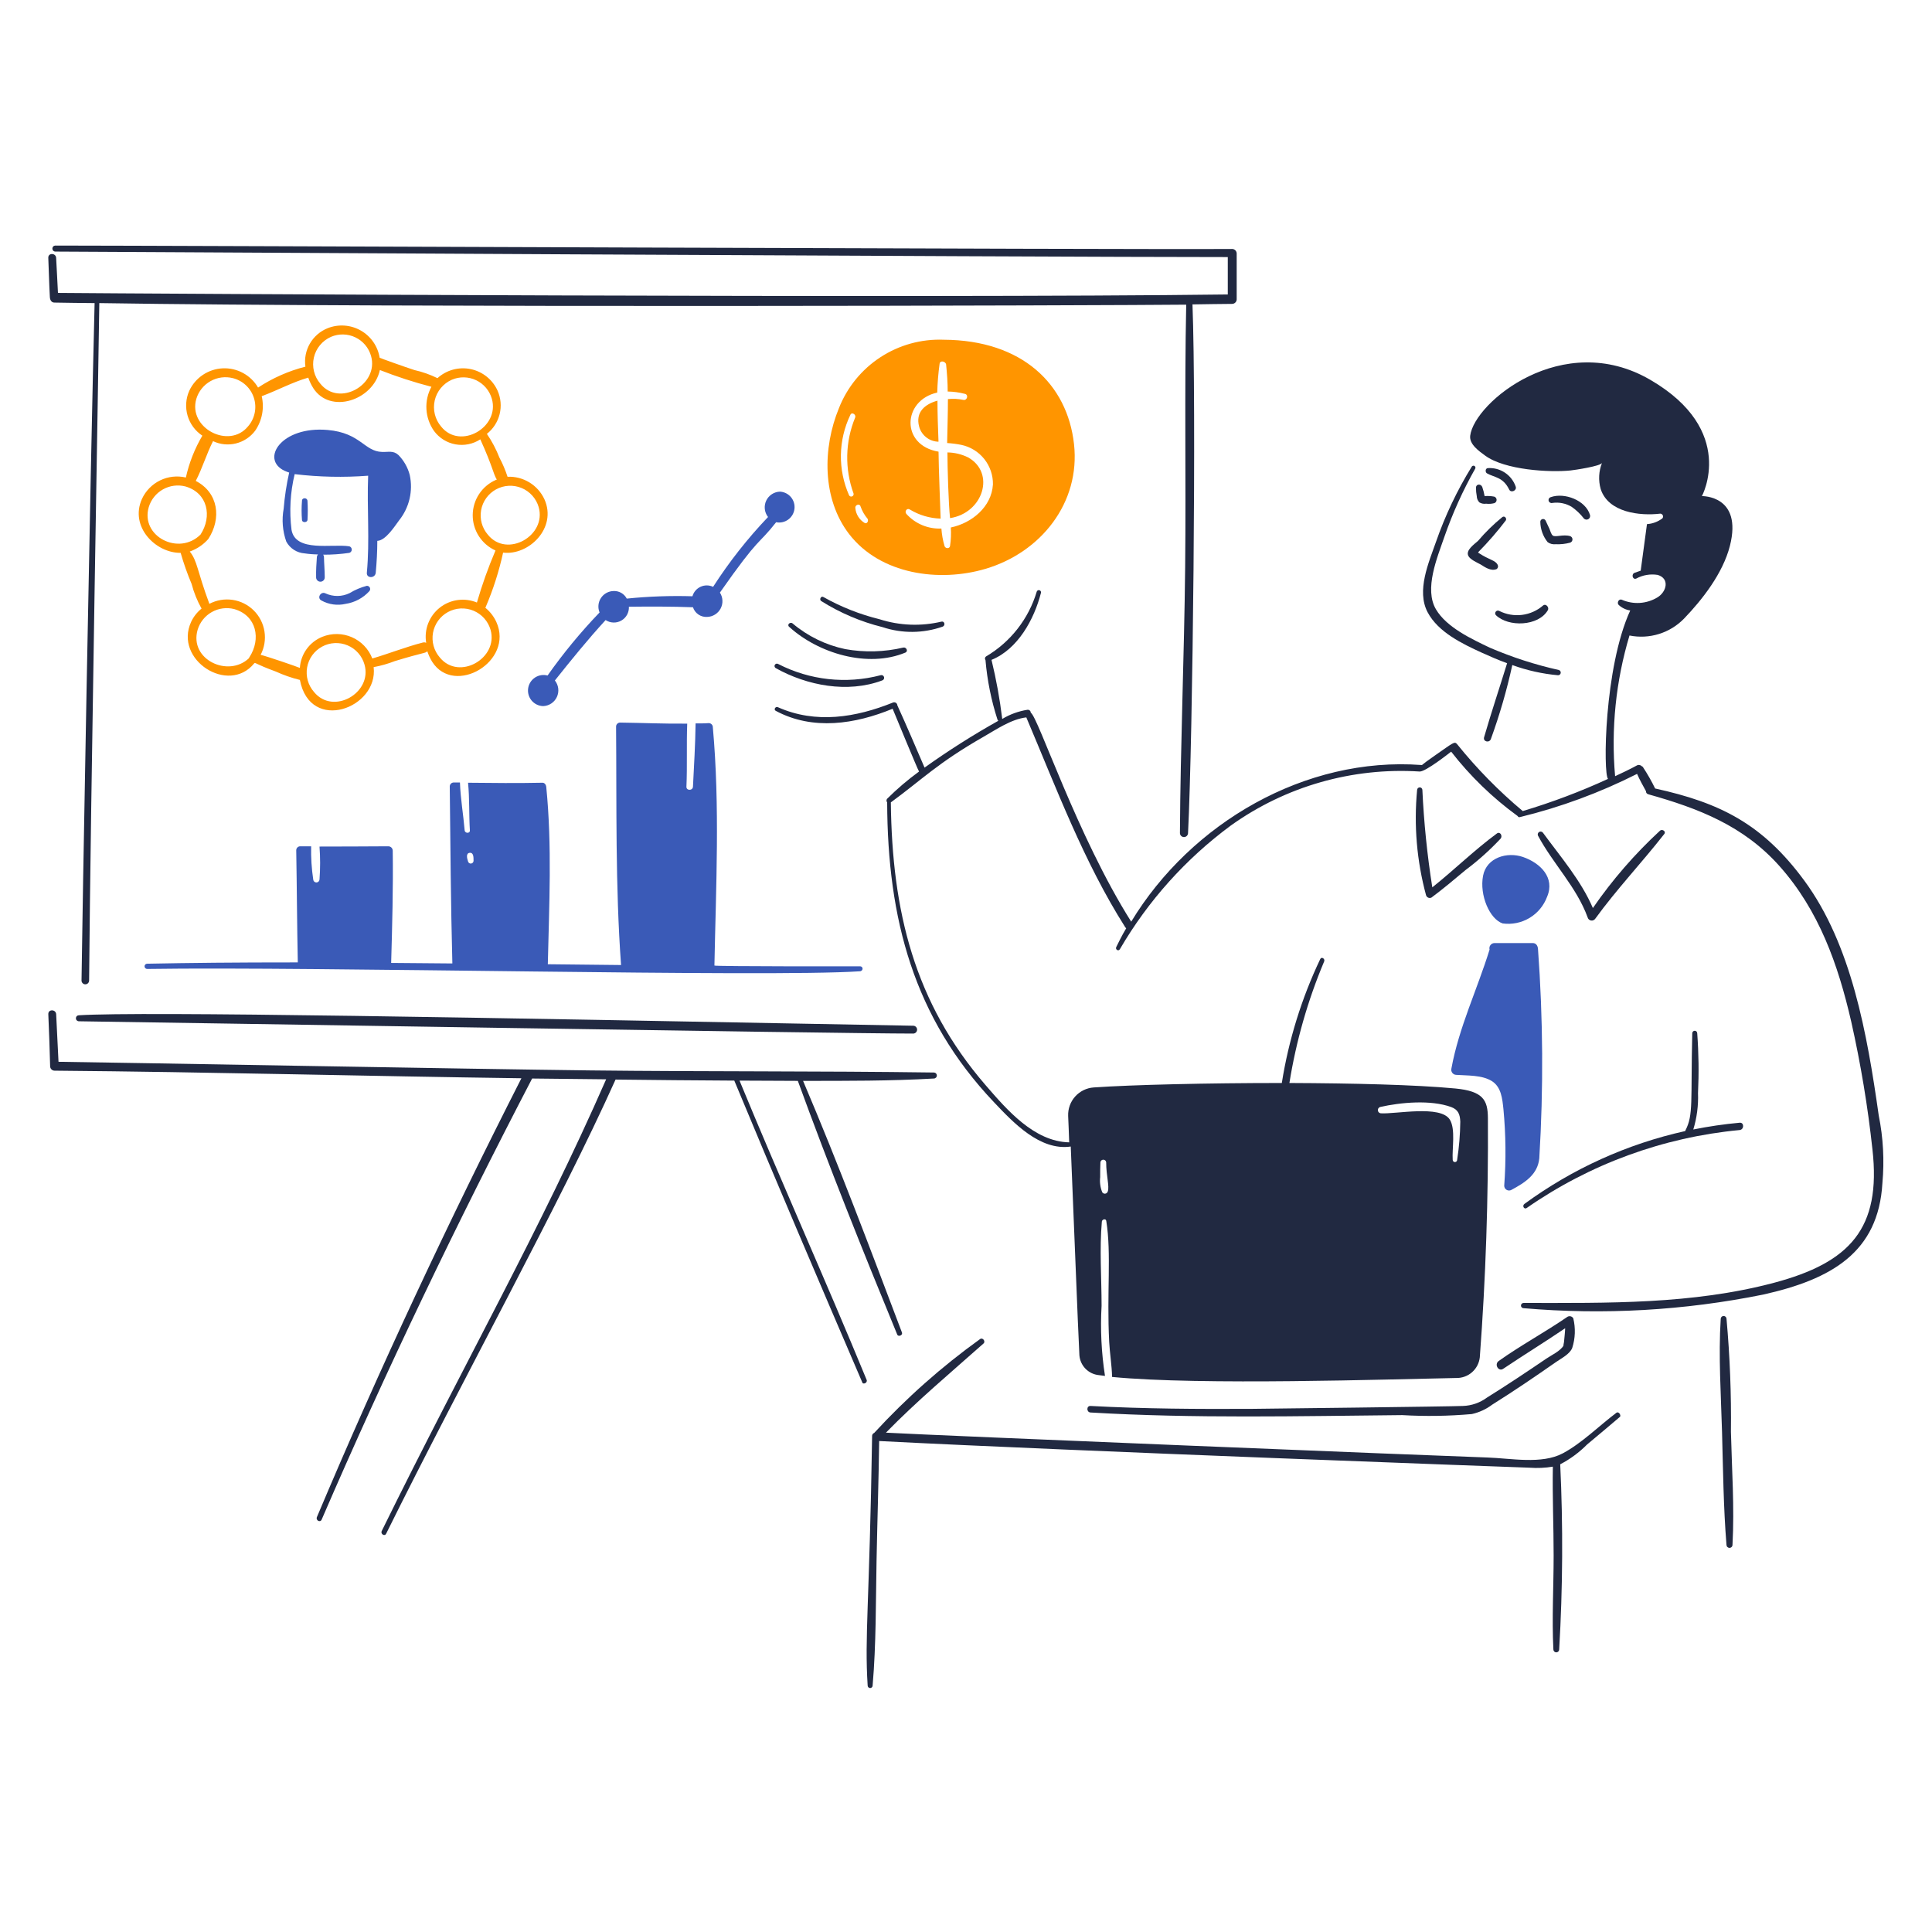 <svg width="616" height="616" viewBox="0 0 616 616" fill="none" xmlns="http://www.w3.org/2000/svg">
<path d="M485.611 273.251C480.526 271.49 473.957 273.421 472.854 279.254C471.684 285.442 474.961 293.047 479.107 294.43C482.083 294.835 485.109 294.214 487.685 292.668C490.261 291.122 492.233 288.743 493.275 285.926C495.88 279.836 491.119 275.158 485.611 273.251Z" fill="#3A5AB7"/>
<path d="M488.695 300.685H476.523C476.269 300.684 476.019 300.742 475.791 300.855C475.564 300.967 475.366 301.13 475.212 301.332C475.058 301.534 474.954 301.768 474.906 302.017C474.858 302.266 474.868 302.523 474.936 302.767C471.019 315.444 465.154 327.58 462.764 340.71C462.709 340.942 462.705 341.183 462.754 341.417C462.802 341.651 462.901 341.871 463.045 342.062C463.188 342.252 463.371 342.409 463.582 342.521C463.793 342.633 464.026 342.697 464.264 342.709C467.849 342.973 472.525 342.709 475.688 344.711C478.694 346.62 479.005 350.384 479.356 353.643C480.126 361.765 480.209 369.937 479.606 378.073C479.611 378.335 479.682 378.592 479.814 378.819C479.946 379.045 480.134 379.234 480.359 379.368C480.585 379.502 480.841 379.576 481.103 379.584C481.365 379.591 481.625 379.531 481.857 379.41C486.262 377.044 490.278 374.482 490.789 369.32C492.14 347.071 492.001 324.757 490.373 302.527C490.278 301.433 489.696 300.685 488.695 300.685Z" fill="#3A5AB7"/>
<path d="M116.967 186.78C115.027 187.282 113.172 188.069 111.463 189.115C110.269 189.694 108.962 190.002 107.636 190.016C106.309 190.03 104.996 189.751 103.79 189.198C102.3 188.428 100.954 190.618 102.457 191.45C104.818 192.762 107.582 193.148 110.212 192.534C113.137 192.089 115.818 190.645 117.798 188.447C117.922 188.294 117.999 188.109 118.021 187.914C118.042 187.719 118.007 187.521 117.919 187.346C117.832 187.17 117.695 187.023 117.526 186.923C117.357 186.823 117.163 186.773 116.967 186.78Z" fill="#3A5AB7"/>
<path d="M90.7 150.092C91.188 150.315 91.689 150.51 92.2 150.674C91.349 154.464 90.764 158.309 90.447 162.181C89.8 165.695 90.088 169.318 91.282 172.686C91.859 173.753 92.697 174.657 93.718 175.314C94.738 175.97 95.908 176.358 97.118 176.441C98.527 176.651 99.948 176.762 101.372 176.774C101.196 176.99 101.081 177.249 101.039 177.525C100.873 179.681 100.747 181.859 100.79 184.027C100.781 184.213 100.81 184.399 100.875 184.573C100.94 184.748 101.04 184.907 101.169 185.042C101.297 185.177 101.452 185.284 101.623 185.358C101.794 185.431 101.979 185.469 102.165 185.469C102.351 185.469 102.536 185.431 102.707 185.358C102.878 185.284 103.033 185.177 103.161 185.042C103.29 184.907 103.39 184.748 103.455 184.573C103.52 184.399 103.549 184.213 103.54 184.027C103.54 181.871 103.331 179.693 103.291 177.525C103.272 177.283 103.185 177.052 103.041 176.857C105.831 176.874 108.618 176.679 111.379 176.275C111.604 176.208 111.801 176.071 111.941 175.883C112.082 175.695 112.158 175.467 112.158 175.232C112.158 174.997 112.082 174.769 111.941 174.581C111.801 174.393 111.604 174.256 111.379 174.189C105.881 173.315 94.214 176.188 92.951 168.935C92.208 163.003 92.547 156.986 93.952 151.176C101.727 152.104 109.574 152.271 117.382 151.675C116.966 161.931 117.933 172.351 116.966 182.61C116.794 184.458 119.624 184.458 119.8 182.61C120.108 179.275 120.302 175.856 120.302 172.446C122.969 172.363 125.904 167.706 127.222 165.944C128.838 163.934 129.984 161.587 130.576 159.077C131.167 156.566 131.19 153.955 130.641 151.434C130.017 149.046 128.781 146.861 127.056 145.096C125.408 143.574 123.887 144.172 121.802 144.095C116.107 143.919 114.979 138.009 104.458 137.091C89.656 135.791 82.96 146.429 90.7 150.092Z" fill="#3A5AB7"/>
<path d="M57.596 176.275C58.565 179.648 59.734 182.961 61.098 186.195C61.816 188.935 62.881 191.571 64.267 194.04C62.845 195.184 61.703 196.639 60.932 198.293C55.388 210.413 72.854 221.557 81.026 211.537C81.463 211.097 81.026 211.574 87.946 214.122C90.415 215.247 92.984 216.14 95.619 216.789C98.877 233.895 120.69 225.786 119.134 212.705C121.441 212.279 123.703 211.637 125.889 210.786C135.255 207.918 135.745 208.322 136.228 207.617C136.625 208.813 137.156 209.96 137.812 211.035C144.896 222.074 163.976 210.897 158.241 198.278C157.433 196.53 156.235 194.989 154.739 193.775C154.822 193.692 154.822 193.609 154.906 193.442C157.276 187.878 159.118 182.103 160.409 176.194C168.581 177.192 177.704 168.34 173.583 159.184C172.554 156.958 170.887 155.088 168.794 153.811C166.701 152.534 164.276 151.907 161.826 152.01C161.144 149.91 160.28 147.873 159.242 145.924C158.201 143.25 156.858 140.704 155.238 138.335C157.254 136.746 158.684 134.532 159.303 132.041C159.922 129.55 159.695 126.924 158.657 124.577C157.874 122.834 156.689 121.301 155.199 120.103C153.71 118.906 151.958 118.078 150.088 117.688C148.217 117.297 146.28 117.355 144.436 117.856C142.592 118.358 140.893 119.289 139.478 120.573C137.142 119.426 134.68 118.559 132.141 117.989C129.154 117.025 121.512 114.293 121.053 114.068C120.762 112.26 120.069 110.54 119.024 109.036C117.979 107.531 116.61 106.281 115.017 105.377C113.425 104.472 111.65 103.937 109.822 103.811C107.995 103.684 106.163 103.97 104.461 104.646C102.079 105.602 100.087 107.329 98.802 109.552C97.518 111.774 97.016 114.363 97.377 116.904C92.012 118.276 86.912 120.53 82.285 123.573C81.146 121.619 79.493 120.015 77.507 118.934C75.521 117.853 73.277 117.336 71.018 117.439C68.759 117.542 66.571 118.261 64.691 119.519C62.812 120.777 61.313 122.525 60.356 124.574C59.236 127.068 59.04 129.88 59.802 132.505C60.565 135.131 62.236 137.401 64.517 138.908C62.077 143.053 60.304 147.555 59.262 152.251C56.497 151.601 53.592 151.926 51.039 153.172C48.487 154.418 46.443 156.508 45.254 159.088C41.272 167.996 49.674 176.358 57.596 176.275ZM63.014 200.788C63.736 198.397 65.354 196.377 67.529 195.15C69.705 193.923 72.27 193.582 74.69 194.2C81.863 196.276 83.277 203.791 79.526 209.545C79.437 209.636 79.379 209.752 79.359 209.877C72.771 216.133 60.248 210.29 63.014 200.788ZM100.122 220.633C99.189 219.574 98.507 218.319 98.127 216.96C97.746 215.602 97.676 214.175 97.922 212.786C98.168 211.397 98.724 210.081 99.548 208.936C100.373 207.791 101.444 206.847 102.683 206.173C103.923 205.498 105.298 205.112 106.707 205.042C108.116 204.972 109.523 205.221 110.823 205.769C112.122 206.317 113.282 207.151 114.216 208.209C115.149 209.267 115.832 210.521 116.215 211.879C118.823 220.931 106.226 228.136 100.122 220.633ZM156.405 200.788C159.017 209.884 146.349 217.149 140.229 209.628C139.302 208.564 138.626 207.305 138.25 205.945C137.874 204.584 137.807 203.157 138.056 201.767C138.305 200.378 138.862 199.062 139.686 197.917C140.511 196.771 141.582 195.825 142.82 195.148C144.059 194.471 145.433 194.081 146.843 194.006C148.252 193.931 149.66 194.173 150.964 194.714C152.267 195.255 153.433 196.082 154.375 197.133C155.317 198.184 156.01 199.433 156.405 200.788ZM171.75 161.672C174.359 170.768 161.694 178.03 155.574 170.512C154.647 169.448 153.97 168.189 153.594 166.829C153.218 165.468 153.152 164.041 153.401 162.651C153.649 161.262 154.206 159.946 155.031 158.801C155.855 157.655 156.926 156.709 158.165 156.032C159.403 155.355 160.778 154.965 162.187 154.89C163.597 154.815 165.005 155.057 166.309 155.598C167.612 156.139 168.778 156.966 169.719 158.017C170.661 159.068 171.355 160.317 171.75 161.672ZM144.064 121.072C145.294 120.546 146.622 120.289 147.959 120.317C149.297 120.344 150.613 120.657 151.82 121.233C153.027 121.809 154.098 122.636 154.961 123.658C155.824 124.68 156.459 125.874 156.824 127.161C159.433 136.256 146.697 143.574 140.645 135.997C139.681 134.865 138.995 133.523 138.641 132.078C138.288 130.634 138.277 129.126 138.609 127.677C138.941 126.227 139.607 124.875 140.554 123.728C141.501 122.581 142.703 121.672 144.064 121.072ZM105.542 107.397C106.772 106.871 108.1 106.614 109.437 106.641C110.774 106.669 112.09 106.982 113.297 107.558C114.504 108.134 115.575 108.961 116.437 109.983C117.3 111.005 117.935 112.199 118.3 113.486C120.908 122.581 108.176 129.899 102.124 122.322C101.156 121.191 100.466 119.849 100.11 118.404C99.755 116.958 99.743 115.45 100.075 113.999C100.407 112.548 101.075 111.195 102.024 110.048C102.974 108.902 104.179 107.993 105.542 107.397ZM62.598 127.161C63.321 124.771 64.938 122.752 67.113 121.525C69.287 120.298 71.851 119.957 74.271 120.573C75.833 120.969 77.268 121.758 78.439 122.865C79.61 123.971 80.48 125.359 80.964 126.896C81.449 128.432 81.533 130.067 81.209 131.646C80.884 133.224 80.162 134.693 79.11 135.914C73.07 143.356 59.869 136.49 62.598 127.161ZM81.358 137.325C82.452 135.737 83.203 133.937 83.562 132.042C83.921 130.148 83.881 128.199 83.443 126.32C88.448 124.472 93.118 121.9 98.286 120.4C98.685 121.569 99.217 122.688 99.872 123.736C105.281 132.175 118.993 127.666 121.124 117.982C126.487 120.092 131.974 121.873 137.553 123.317C136.367 125.511 135.817 127.993 135.964 130.482C136.111 132.972 136.949 135.372 138.384 137.411C140.039 139.655 142.49 141.182 145.234 141.678C147.978 142.174 150.808 141.601 153.144 140.078C157.268 149.208 157.123 150.72 158.398 152.919C158.315 152.919 158.232 153.002 158.149 153.002C155.958 153.948 154.089 155.511 152.771 157.5C151.452 159.489 150.741 161.819 150.723 164.205C150.706 166.592 151.383 168.932 152.671 170.94C153.96 172.949 155.806 174.539 157.982 175.517C155.674 180.923 153.696 186.463 152.06 192.109C150.113 191.302 147.986 191.03 145.899 191.322C143.812 191.614 141.842 192.459 140.191 193.77C138.541 195.08 137.271 196.808 136.514 198.774C135.756 200.74 135.539 202.874 135.883 204.952C135.543 204.798 135.159 204.769 134.799 204.869C129.298 206.286 124.127 208.371 118.706 209.954C118.123 208.448 117.247 207.072 116.128 205.907C115.01 204.742 113.671 203.81 112.189 203.166C110.707 202.522 109.113 202.179 107.498 202.156C105.882 202.134 104.279 202.432 102.78 203.034C100.768 203.84 99.027 205.201 97.758 206.957C96.489 208.714 95.744 210.794 95.609 212.957C94.433 212.452 85.264 209.308 83.102 208.787C84.292 206.504 84.721 203.901 84.327 201.357C83.933 198.813 82.737 196.461 80.912 194.646C79.086 192.83 76.729 191.645 74.183 191.264C71.637 190.883 69.036 191.326 66.759 192.528C62.78 181.819 62.968 178.902 60.504 175.85C62.789 175.048 64.829 173.669 66.423 171.846C70.671 165.307 69.676 157.086 62.419 153.335C64.504 149.331 65.838 144.745 67.923 140.657C70.204 141.733 72.785 141.99 75.232 141.384C77.68 140.778 79.843 139.346 81.358 137.331V137.325ZM47.432 161.682C48.154 159.291 49.771 157.271 51.946 156.043C54.121 154.816 56.685 154.476 59.105 155.093C66.278 157.169 67.695 164.681 63.941 170.435C57.032 177.334 44.703 171.017 47.432 161.682Z" fill="#FF9500"/>
<path d="M96.287 159.68C96.119 161.729 96.119 163.79 96.287 165.84C96.37 166.674 97.87 166.674 98.036 165.84C98.16 163.788 98.16 161.731 98.036 159.68C97.944 158.595 96.287 158.595 96.287 159.68Z" fill="#3A5AB7"/>
<path d="M174.584 215.381C173.907 215.201 173.2 215.166 172.509 215.278C171.818 215.391 171.158 215.648 170.574 216.033C169.989 216.419 169.493 216.924 169.118 217.515C168.742 218.106 168.496 218.77 168.395 219.462C168.295 220.155 168.342 220.862 168.534 221.535C168.725 222.209 169.058 222.834 169.508 223.37C169.959 223.905 170.518 224.34 171.149 224.644C171.779 224.949 172.467 225.116 173.167 225.136C174.099 225.103 175.004 224.812 175.781 224.295C176.557 223.778 177.175 223.055 177.564 222.208C177.953 221.36 178.099 220.42 177.985 219.494C177.871 218.568 177.502 217.693 176.918 216.964C182.173 210.376 187.424 203.874 193.095 197.702C193.835 198.19 194.696 198.463 195.582 198.49C196.467 198.518 197.344 198.3 198.113 197.859C198.882 197.419 199.514 196.774 199.938 195.995C200.363 195.217 200.563 194.337 200.517 193.452C207.355 193.369 214.109 193.369 220.947 193.618C221.25 194.558 221.857 195.371 222.672 195.928C223.487 196.486 224.464 196.757 225.45 196.698C226.343 196.676 227.214 196.416 227.973 195.945C228.732 195.474 229.351 194.809 229.767 194.018C230.183 193.228 230.381 192.341 230.34 191.449C230.299 190.557 230.021 189.691 229.534 188.943C242.396 170.567 241.518 174.075 247.463 166.511C248.125 166.641 248.807 166.634 249.466 166.49C250.125 166.346 250.748 166.068 251.295 165.673C251.842 165.278 252.303 164.776 252.648 164.196C252.993 163.616 253.215 162.971 253.301 162.302C253.387 161.633 253.334 160.953 253.147 160.305C252.959 159.657 252.64 159.054 252.21 158.534C251.78 158.014 251.248 157.588 250.646 157.282C250.045 156.977 249.387 156.798 248.713 156.757C247.785 156.779 246.882 157.058 246.104 157.564C245.325 158.069 244.702 158.781 244.305 159.62C243.907 160.458 243.75 161.391 243.852 162.313C243.953 163.236 244.309 164.112 244.879 164.845C238.348 171.693 232.484 179.148 227.366 187.107C226.743 186.813 226.063 186.658 225.374 186.654C224.685 186.65 224.004 186.795 223.377 187.081C222.75 187.367 222.193 187.786 221.745 188.309C221.296 188.832 220.967 189.447 220.781 190.11C213.791 189.902 206.794 190.152 199.837 190.858C199.442 190.103 198.84 189.475 198.103 189.047C197.365 188.619 196.522 188.409 195.67 188.441C194.862 188.452 194.069 188.66 193.361 189.048C192.653 189.436 192.05 189.991 191.606 190.666C191.162 191.34 190.889 192.113 190.813 192.917C190.736 193.721 190.858 194.532 191.167 195.278C185.141 201.552 179.597 208.272 174.584 215.381Z" fill="#3A5AB7"/>
<path d="M274.231 308.105C273.923 308.105 227.784 308.166 227.784 307.855C228.283 282.599 229.558 257.115 227.282 231.89C227.285 231.714 227.252 231.54 227.186 231.377C227.12 231.214 227.022 231.066 226.897 230.942C226.773 230.817 226.625 230.719 226.462 230.653C226.299 230.587 226.125 230.554 225.949 230.556C224.535 230.677 223.198 230.64 221.781 230.64C221.695 237.394 221.279 244.152 220.947 250.82C220.879 252.153 218.791 252.156 218.862 250.82C219.151 244.238 218.862 237.394 219.111 230.723C211.941 230.806 204.854 230.473 197.68 230.39C197.351 230.397 197.037 230.531 196.804 230.764C196.571 230.997 196.437 231.311 196.43 231.641C196.639 256.992 196.18 282.424 198.016 307.689C197.65 307.689 175.036 307.443 174.667 307.439C175.086 288.593 176.047 269.728 174.168 250.903C174.091 250.151 173.583 249.486 172.834 249.569C164.995 249.736 157.074 249.652 149.235 249.569C149.734 254.571 149.506 259.829 149.817 264.744C149.888 265.829 148.234 265.745 148.151 264.744C147.735 259.743 146.817 254.58 146.651 249.486H144.649C144.319 249.492 144.005 249.626 143.772 249.859C143.539 250.093 143.405 250.407 143.399 250.737C143.608 269.586 143.731 288.343 144.233 307.187C137.728 307.104 131.223 307.104 124.718 307.021C125.054 295.098 125.387 283.175 125.22 271.249C125.222 271.063 125.186 270.878 125.115 270.706C125.044 270.533 124.94 270.377 124.808 270.245C124.676 270.113 124.52 270.009 124.347 269.938C124.175 269.867 123.99 269.831 123.804 269.833C116.464 269.873 109.211 269.916 101.871 269.916C102.133 273.413 102.133 276.925 101.871 280.422C101.857 280.677 101.745 280.917 101.559 281.093C101.373 281.269 101.127 281.367 100.871 281.367C100.616 281.367 100.369 281.269 100.184 281.093C99.998 280.917 99.886 280.677 99.872 280.422C99.344 276.918 99.121 273.375 99.204 269.833H95.702C95.372 269.838 95.057 269.972 94.824 270.205C94.59 270.438 94.457 270.753 94.451 271.083C94.661 283.012 94.701 294.932 94.95 306.854C74.622 306.854 60.503 307.002 46.921 307.27C46.699 307.27 46.487 307.358 46.33 307.515C46.174 307.671 46.086 307.883 46.086 308.105C46.086 308.326 46.174 308.538 46.33 308.695C46.487 308.851 46.699 308.939 46.921 308.939C101.055 308.114 244.244 311.665 274.061 309.691C275.312 309.691 275.312 308.105 274.231 308.105ZM149.235 274.668C148.856 273.532 148.545 272.066 149.734 271.915C150.981 271.761 150.988 273.261 150.988 274.419C150.995 274.638 150.922 274.853 150.781 275.021C150.639 275.19 150.441 275.3 150.224 275.331C150.006 275.362 149.785 275.312 149.602 275.189C149.42 275.067 149.289 274.881 149.235 274.668Z" fill="#3A5AB7"/>
<path d="M308.669 145.838C306.619 144.825 304.368 144.284 302.081 144.255C302.081 148.896 302.426 160.798 302.916 165.199C313.526 163.548 317.45 150.763 308.669 145.838Z" fill="#FF9500"/>
<path d="M293.074 136.081C293.454 137.43 294.258 138.62 295.368 139.477C296.477 140.333 297.833 140.81 299.234 140.836C299.068 136.499 298.902 132.08 298.902 127.743C294.993 128.827 291.781 131.34 293.074 136.081Z" fill="#FF9500"/>
<path d="M342.437 141.585C340.309 122.504 325.944 108.453 300.913 108.321C293.761 108.037 286.699 109.987 280.707 113.901C274.715 117.815 270.09 123.498 267.476 130.161C262.271 142.823 262.065 159.005 270.726 170.269C280.662 183.186 299.484 185.743 314.255 181.357C331.836 176.145 344.532 160.345 342.437 141.585ZM272.645 133.164C269.47 140.88 269.292 149.504 272.146 157.345C272.197 157.527 272.18 157.722 272.097 157.893C272.014 158.063 271.871 158.197 271.696 158.269C271.521 158.342 271.325 158.347 271.146 158.284C270.967 158.222 270.818 158.096 270.726 157.93C268.932 153.874 268.04 149.477 268.112 145.042C268.185 140.607 269.219 136.241 271.145 132.246C271.579 131.254 273.073 132.169 272.645 133.164ZM275.725 166.767C274.883 166.27 274.171 165.579 273.649 164.753C273.127 163.927 272.809 162.988 272.721 162.014C272.537 160.933 274.144 160.428 274.391 161.515C274.892 162.95 275.655 164.278 276.642 165.433C276.981 166.101 276.479 167.102 275.731 166.767H275.725ZM316.584 154.511C316.14 161.595 309.912 166.767 303.158 168.186C303.287 170.163 303.204 172.148 302.909 174.106C302.745 175.03 301.418 174.935 301.156 174.106C300.62 172.286 300.285 170.412 300.155 168.519C298.065 168.615 295.979 168.246 294.048 167.44C292.117 166.634 290.389 165.41 288.987 163.856C288.331 163.098 289.147 161.866 290.071 162.436C293.042 164.248 296.434 165.254 299.912 165.356C299.912 165.048 299.243 148.17 299.243 144.008C287.084 141.982 287.73 127.629 298.828 125.165C298.912 122.096 299.163 119.034 299.579 115.993C299.748 114.742 301.563 115.244 301.664 116.242C301.948 119.082 302.163 121.996 302.163 124.832C304.021 124.86 305.869 125.111 307.667 125.581C308.924 125.889 308.329 127.768 307.165 127.5C305.545 127.162 303.883 127.078 302.237 127.25C302.237 131.919 302.071 136.589 301.988 141.258C303.5 141.353 305.004 141.547 306.491 141.84C309.387 142.444 311.981 144.041 313.825 146.354C315.669 148.668 316.647 151.553 316.59 154.511H316.584Z" fill="#FF9500"/>
<path d="M472.518 208.128C475.1 209.301 477.773 210.463 480.527 211.46C478.109 219.299 475.478 227.15 473.19 235.059C472.78 236.479 474.853 236.975 475.346 235.645C478.15 227.94 480.434 220.056 482.184 212.046C486.886 213.759 491.792 214.853 496.777 215.298C496.981 215.298 497.179 215.225 497.334 215.092C497.489 214.958 497.591 214.773 497.621 214.571C497.652 214.369 497.608 214.162 497.499 213.989C497.39 213.816 497.222 213.688 497.026 213.629C489.513 211.95 482.172 209.578 475.096 206.545C469.269 203.773 461.236 200.046 457.848 194.286C454.005 187.791 458.258 177.774 460.519 171.186C463.138 163.651 466.431 156.368 470.356 149.423C470.435 149.28 470.456 149.111 470.415 148.953C470.373 148.795 470.272 148.658 470.133 148.573C469.993 148.487 469.826 148.458 469.666 148.491C469.506 148.525 469.365 148.62 469.272 148.755C464.602 156.323 460.771 164.379 457.848 172.779C455.538 179.373 451.559 188.345 455.181 195.207C458.554 201.601 466.34 205.313 472.518 208.128Z" fill="#212941"/>
<path d="M599.014 355.635C595.318 329.554 590.307 301.209 575.332 280.837C561.947 262.625 548.37 255.945 527.722 251.402C526.587 249.072 525.305 246.817 523.884 244.651C523.849 244.564 523.792 244.488 523.719 244.429C523.647 244.37 523.56 244.331 523.468 244.315C523.273 244.098 523.009 243.956 522.721 243.91C522.433 243.865 522.138 243.92 521.885 244.065C519.655 245.279 517.299 246.4 514.961 247.484C513.635 232.375 515.192 217.152 519.547 202.624C522.674 203.251 525.908 203.084 528.953 202.137C531.999 201.19 534.758 199.493 536.977 197.203C542.656 191.293 549.325 182.863 551.57 174.023C555.669 157.85 542.638 158.18 542.638 158.18C542.638 158.18 553.979 137.236 526.126 121.072C498.274 104.908 470.07 128.325 468.758 138.917C468.419 141.668 471.592 143.845 473.51 145.253C479.784 149.873 494.048 150.68 500.695 150.008C501.973 149.879 510.44 148.619 510.785 147.587C509.733 150.246 509.586 153.177 510.366 155.928C512.787 163.431 522.868 164.552 529.379 163.767C529.548 163.776 529.711 163.833 529.851 163.929C529.99 164.025 530.101 164.158 530.17 164.313C530.239 164.468 530.264 164.639 530.242 164.807C530.22 164.975 530.153 165.134 530.047 165.267C528.622 166.355 526.908 166.998 525.119 167.115L523.12 181.957C522.452 182.207 521.87 182.379 521.201 182.622C520.037 183.051 520.527 184.945 521.7 184.47C523.787 183.336 526.192 182.925 528.538 183.303C532.459 184.467 531.371 188.718 528.455 190.473C526.763 191.497 524.849 192.1 522.876 192.231C520.902 192.361 518.926 192.017 517.114 191.225C516.113 190.815 515.432 192.238 516.116 192.891C517.137 193.828 518.414 194.438 519.784 194.644C511.428 212.905 511.123 246.77 512.7 248.343C503.891 252.395 494.807 255.823 485.516 258.6C477.852 252.188 470.837 245.038 464.572 237.252C463.744 236.267 463.34 236.84 457.568 240.838C452.613 244.278 453.644 243.918 453.232 243.918C416.21 241.164 379.771 262.345 360.675 293.866C343.359 266.454 330.931 228.379 328.643 227.239C328.645 227.103 328.617 226.968 328.561 226.844C328.505 226.72 328.422 226.61 328.318 226.522C328.215 226.434 328.093 226.37 327.961 226.334C327.83 226.298 327.693 226.292 327.559 226.315C324.725 226.76 322.005 227.752 319.551 229.235C318.785 222.892 317.643 216.6 316.132 210.392C324.556 206.973 329.751 197.431 331.892 189.044C331.942 188.869 331.922 188.681 331.836 188.52C331.749 188.36 331.603 188.239 331.429 188.185C331.255 188.13 331.067 188.145 330.904 188.228C330.742 188.31 330.617 188.453 330.558 188.625C327.972 197.315 322.193 204.704 314.382 209.308C314.292 209.372 314.216 209.453 314.159 209.547C314.102 209.641 314.064 209.746 314.049 209.856C314.033 209.965 314.04 210.076 314.069 210.182C314.097 210.289 314.147 210.388 314.216 210.475C314.768 216.937 316.054 223.314 318.051 229.485C318.114 229.61 318.198 229.724 318.3 229.82C310.195 234.362 302.346 239.344 294.787 244.746C291.951 238.158 289.117 231.487 286.114 224.899C286.108 224.741 286.065 224.588 285.989 224.45C285.913 224.312 285.807 224.194 285.677 224.104C285.548 224.015 285.4 223.957 285.244 223.934C285.089 223.911 284.93 223.925 284.78 223.975C272.901 228.77 260.107 230.877 248.008 225.478C247.257 225.142 246.582 226.238 247.34 226.645C259.17 232.99 272.688 230.895 284.608 225.977C284.74 226.285 292.705 245.667 293.029 245.997C289.426 248.625 286.028 251.523 282.865 254.667C282.724 254.829 282.647 255.036 282.647 255.25C282.647 255.465 282.724 255.672 282.865 255.834C282.994 292.967 291.313 324.419 316.886 351.394C323.046 357.899 331.563 366.988 341.4 365.562C342.324 387.329 343.661 422.598 344.154 432.106C344.276 433.716 344.959 435.232 346.085 436.39C347.211 437.548 348.707 438.274 350.314 438.441C350.982 438.534 351.647 438.611 352.316 438.694C351.166 431.303 350.802 423.812 351.231 416.345C351.231 407.506 350.535 398.318 351.315 389.494C351.382 388.742 352.648 388.413 352.731 389.327C354.401 399.753 352.842 412.166 353.655 427.852C353.846 431.52 354.49 435.275 354.579 439.026C382.915 441.777 442.975 439.747 464.314 439.359C466.162 439.398 467.958 438.744 469.347 437.524C470.737 436.305 471.619 434.609 471.82 432.771C473.726 407.41 474.57 381.908 474.404 356.476C474.367 350.809 472.941 347.898 463.981 347.051C451.227 345.847 431.293 345.385 411.116 345.302C413.248 331.98 416.971 318.963 422.204 306.528C422.549 305.696 421.357 304.935 420.953 305.776C414.997 318.297 410.869 331.608 408.695 345.302C384.85 345.302 360.998 345.872 348.743 346.719C346.466 346.872 344.339 347.908 342.813 349.605C341.287 351.302 340.483 353.527 340.572 355.808C340.655 358.226 340.821 361.062 340.904 364.229C329.73 363.979 321.072 353.877 314.305 346.057C291.479 319.667 284.429 290.444 284.035 255.834C294.088 248.488 298.893 243.329 313.637 234.89C317.724 232.555 322.393 229.303 327.229 228.73C336.817 251.325 345.573 274.841 358.75 295.603C359.233 296.57 359.726 294.158 355.913 301.942C355.503 302.779 356.665 303.442 357.08 302.607C366.052 287.222 378.068 273.828 392.393 263.245C409.897 250.712 431.196 244.619 452.68 245.997C454.645 245.997 461.847 240.299 462.687 239.658C468.746 247.458 475.876 254.364 483.865 260.171C483.934 260.323 484.06 260.444 484.216 260.506C484.371 260.568 484.545 260.567 484.7 260.503C497.608 257.357 510.112 252.741 521.968 246.745C522.8 248.664 523.801 250.416 524.802 252.249C524.785 252.478 524.852 252.706 524.99 252.89C525.128 253.074 525.328 253.202 525.553 253.25C541.622 257.753 555.931 263.315 567.327 276.097C579.955 290.247 586.066 307.541 590.261 325.796C593.277 339.221 595.531 352.806 597.012 366.486C599.861 391.684 589.854 402.568 565.578 409.015C539.499 415.936 512.543 415.434 485.778 415.434C485.557 415.434 485.344 415.521 485.188 415.678C485.031 415.835 484.943 416.047 484.943 416.268C484.943 416.49 485.031 416.702 485.188 416.858C485.344 417.015 485.557 417.103 485.778 417.103C511.316 419.313 537.039 417.853 562.162 412.766C583.956 407.903 598.913 399.307 600.185 377.245C600.844 370.023 600.45 362.744 599.014 355.635ZM440 352.965C446.588 351.465 456.189 350.6 462.681 352.965C464.936 353.79 465.509 355.303 465.598 357.637C465.555 361.713 465.22 365.781 464.597 369.809C464.597 369.997 464.522 370.178 464.389 370.31C464.257 370.443 464.076 370.518 463.889 370.518C463.701 370.518 463.52 370.443 463.388 370.31C463.255 370.178 463.18 369.997 463.18 369.809C462.937 366.314 464.153 359.987 462.256 356.969C459.296 352.241 444.993 355.275 440.243 354.967C440.01 354.944 439.792 354.842 439.624 354.678C439.457 354.514 439.35 354.298 439.321 354.065C439.293 353.832 439.345 353.597 439.468 353.397C439.592 353.198 439.779 353.047 440 352.968V352.965ZM350.779 375.313C350.779 373.73 350.779 372.144 350.862 370.561C350.891 370.338 351 370.134 351.168 369.986C351.337 369.838 351.554 369.756 351.778 369.756C352.003 369.756 352.219 369.838 352.388 369.986C352.557 370.134 352.665 370.338 352.694 370.561C352.694 374.935 353.803 378.261 353.196 379.9C353.142 380.077 353.039 380.236 352.898 380.357C352.757 380.478 352.584 380.557 352.4 380.583C352.216 380.609 352.028 380.582 351.859 380.505C351.689 380.428 351.545 380.305 351.444 380.149C350.82 378.618 350.591 376.956 350.779 375.313Z" fill="#212941"/>
<path d="M486.779 385.154C506.886 371.165 530.266 362.605 554.653 360.305C556.156 360.154 556.156 357.822 554.653 357.97C549.698 358.425 544.771 359.145 539.893 360.126C541.038 356.374 541.546 352.456 541.396 348.536C541.699 342.171 541.614 335.794 541.144 329.44C541.144 329.23 541.06 329.029 540.912 328.88C540.763 328.732 540.562 328.648 540.352 328.648C540.142 328.648 539.941 328.732 539.792 328.88C539.644 329.029 539.561 329.23 539.561 329.44C539.043 351.197 539.973 355.401 537.405 360.375C537.405 360.459 537.321 360.542 537.321 360.625C518.837 364.731 501.404 372.624 486.123 383.805C485.192 384.402 485.947 385.739 486.779 385.154Z" fill="#212941"/>
<path d="M281.235 216.964C281.35 216.937 281.459 216.886 281.554 216.815C281.649 216.744 281.729 216.654 281.788 216.551C281.848 216.448 281.885 216.334 281.899 216.216C281.912 216.098 281.902 215.979 281.867 215.865C281.833 215.751 281.776 215.646 281.699 215.555C281.623 215.464 281.529 215.39 281.422 215.337C281.316 215.284 281.2 215.253 281.082 215.246C280.963 215.24 280.844 215.257 280.733 215.298C269.795 218.16 258.186 216.883 248.131 211.713C248.043 211.656 247.944 211.618 247.841 211.6C247.738 211.583 247.632 211.586 247.53 211.611C247.429 211.636 247.333 211.682 247.25 211.745C247.166 211.809 247.097 211.888 247.045 211.98C246.994 212.071 246.961 212.172 246.95 212.276C246.94 212.38 246.95 212.486 246.981 212.586C247.013 212.686 247.064 212.778 247.133 212.857C247.201 212.937 247.285 213.001 247.379 213.047C257.359 218.618 270.264 221.07 281.235 216.964Z" fill="#212941"/>
<path d="M288.073 206.459C281.974 207.898 275.644 208.069 269.476 206.961C263.301 205.66 257.544 202.852 252.718 198.786C251.951 198.136 250.799 199.205 251.633 199.87C260.873 208.294 276.649 213.114 288.738 208.042C289.656 207.543 288.904 206.311 288.073 206.459Z" fill="#212941"/>
<path d="M300.581 199.787C301.505 199.387 301.166 197.961 300.162 198.204C293.655 199.741 286.854 199.481 280.484 197.453C274.214 195.916 268.182 193.532 262.555 190.369C261.794 189.885 261.138 191.12 261.806 191.619C267.852 195.425 274.467 198.24 281.401 199.957C287.636 202.033 294.384 201.973 300.581 199.787Z" fill="#212941"/>
<path d="M493.031 433.184C486.785 437.443 480.523 441.601 474.105 445.608C471.878 447.257 469.201 448.187 466.432 448.276C462.903 448.46 401.916 449.178 399.141 449.2C381.963 449.289 364.86 449.2 347.705 448.276C346.368 448.205 346.371 450.281 347.705 450.361C380.802 452.31 413.925 451.51 447.099 451.195C454.489 451.627 461.901 451.514 469.275 450.86C471.633 450.337 473.852 449.314 475.78 447.86C482.738 443.498 489.455 438.928 496.127 434.268C497.793 433.1 500.525 431.757 501.295 429.765C502.269 426.714 502.385 423.455 501.631 420.343C501.543 420.188 501.426 420.051 501.285 419.942C501.145 419.832 500.984 419.751 500.812 419.705C500.64 419.658 500.46 419.646 500.284 419.669C500.107 419.693 499.937 419.751 499.783 419.841C492.612 424.769 484.983 428.872 477.853 433.932C476.344 435.004 477.773 437.443 479.27 436.436C485.793 432.044 492.529 427.929 499.034 423.5C499.034 424.292 498.782 426.752 498.698 427.587C498.698 428.003 498.366 429.17 498.532 429.004C497.534 430.766 494.617 432.102 493.031 433.184Z" fill="#212941"/>
<path d="M17.319 96.475C21.573 96.515 25.909 96.641 30.163 96.641C28.743 152.592 26.159 296.678 25.992 312.691C26.008 313.001 26.142 313.293 26.367 313.507C26.592 313.721 26.891 313.84 27.201 313.84C27.512 313.84 27.81 313.721 28.035 313.507C28.26 313.293 28.395 313.001 28.41 312.691C28.869 256.327 31.49 112.318 31.663 96.641C124.303 98.141 355.448 97.39 378.212 97.14C377.627 124.993 378.166 152.925 377.876 180.778C377.584 209.043 376.376 237.394 376.21 265.662C376.226 265.994 376.369 266.307 376.61 266.536C376.85 266.765 377.17 266.893 377.502 266.893C377.834 266.893 378.154 266.765 378.394 266.536C378.635 266.307 378.778 265.994 378.794 265.662C380.334 234.662 381.452 128.883 380.211 97.057C384.464 96.974 388.718 96.934 392.885 96.891C393.257 96.878 393.611 96.725 393.874 96.462C394.138 96.199 394.292 95.846 394.305 95.474V80.798C394.295 80.425 394.142 80.07 393.878 79.806C393.614 79.542 393.258 79.39 392.885 79.381C359.988 79.627 51.362 78.297 17.655 78.297C17.401 78.297 17.157 78.398 16.978 78.577C16.798 78.757 16.697 79.001 16.697 79.255C16.697 79.509 16.798 79.752 16.978 79.932C17.157 80.112 17.401 80.213 17.655 80.213C17.963 80.213 329.554 81.965 391.468 81.965V93.888C294.408 95.138 45.754 93.632 18.48 93.389C18.314 89.637 18.077 85.883 17.898 82.215C17.821 80.631 15.32 80.548 15.397 82.215C15.585 86.385 15.665 90.555 15.896 94.722C15.967 95.893 16.571 96.466 17.319 96.475Z" fill="#212941"/>
<path d="M25.158 323.708C24.904 323.708 24.66 323.809 24.481 323.989C24.301 324.168 24.2 324.412 24.2 324.666C24.2 324.92 24.301 325.164 24.481 325.343C24.66 325.523 24.904 325.624 25.158 325.624C49.847 325.959 267.727 329.545 291.156 329.545C291.488 329.545 291.806 329.413 292.04 329.178C292.275 328.944 292.407 328.626 292.407 328.294C292.407 327.962 292.275 327.644 292.04 327.41C291.806 327.175 291.488 327.044 291.156 327.044C149.997 324.383 45.816 322.448 25.158 323.708Z" fill="#212941"/>
<path d="M276.314 439.938C263.165 407.977 248.963 376.49 235.79 344.544C242.917 344.544 247.968 344.627 254.384 344.627C264.24 371.731 275.079 398.801 286.071 425.511C286.413 426.343 287.919 425.758 287.571 424.843C277.407 398.025 267.308 371.06 256.053 344.627C269.978 344.627 283.909 344.67 297.744 343.876C297.998 343.876 298.242 343.775 298.422 343.595C298.601 343.416 298.702 343.172 298.702 342.918C298.702 342.664 298.601 342.42 298.422 342.241C298.242 342.061 297.998 341.96 297.744 341.96C261.296 341.458 224.699 341.708 188.259 341.292C151.737 340.876 38.667 338.791 18.656 338.541C18.404 333.453 18.16 328.377 17.905 323.363C17.822 321.78 15.336 321.697 15.404 323.363C15.622 328.867 15.863 334.451 15.986 339.958C15.987 340.334 16.136 340.693 16.402 340.959C16.667 341.225 17.027 341.374 17.403 341.375C67.025 341.794 116.631 343.127 166.247 343.793C142.913 389.657 121.045 436.273 101.04 483.714C100.618 484.712 102.041 485.562 102.54 484.549C123.136 436.852 145.66 389.993 169.666 343.876L193.264 344.128C172.096 392.454 148.574 433.492 121.719 488.134C121.226 489.138 122.72 489.982 123.136 488.968C147.514 439.688 178.314 384.175 196.264 344.208C208.855 344.375 221.52 344.458 234.121 344.541C247.463 376.644 261.138 408.664 274.897 440.683C275.063 441.604 276.726 440.939 276.314 439.938Z" fill="#212941"/>
<path d="M515.38 450.444C509.867 454.599 504.378 460.124 498.286 463.38C491.534 466.974 481.691 464.957 474.262 464.713C458.585 464.199 298.985 457.71 282.476 456.792C292.314 446.705 303.072 437.696 313.584 428.36C314.336 427.692 313.338 426.364 312.5 426.94C300.251 435.742 288.935 445.773 278.728 456.878C278.525 456.951 278.351 457.088 278.231 457.268C278.111 457.447 278.052 457.66 278.063 457.876C277.213 511.853 275.639 521.632 276.646 537.426C276.646 537.636 276.729 537.837 276.878 537.986C277.026 538.134 277.228 538.218 277.437 538.218C277.647 538.218 277.849 538.134 277.997 537.986C278.146 537.837 278.229 537.636 278.229 537.426C279.362 524.25 279.224 510.91 279.479 497.651C279.726 484.894 280.148 472.219 280.314 459.459C345.022 462.795 483.286 467.803 487.694 467.963C490.171 468.146 492.662 468.034 495.113 467.63C494.947 477.052 495.363 486.56 495.363 495.982C495.363 505.989 494.784 516.002 495.28 525.916C495.28 526.161 495.377 526.396 495.55 526.57C495.724 526.743 495.959 526.84 496.204 526.84C496.449 526.84 496.684 526.743 496.857 526.57C497.03 526.396 497.128 526.161 497.128 525.916C498.281 506.257 498.393 486.55 497.46 466.879C500.633 465.223 503.531 463.085 506.05 460.543C509.552 457.623 513.054 454.691 516.556 451.704C516.88 451.109 516.045 449.942 515.38 450.444Z" fill="#212941"/>
<path d="M550.485 420.509C550.485 420.264 550.388 420.029 550.215 419.856C550.041 419.683 549.806 419.585 549.561 419.585C549.316 419.585 549.081 419.683 548.908 419.856C548.735 420.029 548.637 420.264 548.637 420.509C547.88 432.426 548.721 444.607 549.053 456.53C549.389 468.542 549.503 480.619 550.473 492.566C550.473 492.82 550.574 493.064 550.754 493.243C550.933 493.423 551.177 493.524 551.431 493.524C551.685 493.524 551.929 493.423 552.108 493.243C552.288 493.064 552.389 492.82 552.389 492.566C553.039 480.554 552.182 468.468 551.89 456.53C552.033 444.507 551.564 432.485 550.485 420.509Z" fill="#212941"/>
<path d="M477.272 265.745C470.151 270.981 463.683 277.336 456.676 282.923C455.05 272.619 453.993 262.234 453.509 251.815C453.491 251.606 453.396 251.411 453.241 251.269C453.087 251.127 452.884 251.049 452.675 251.049C452.465 251.049 452.263 251.127 452.108 251.269C451.954 251.411 451.858 251.606 451.84 251.815C450.761 263.095 451.722 274.478 454.677 285.417C454.727 285.592 454.816 285.754 454.937 285.89C455.057 286.027 455.207 286.135 455.374 286.207C455.541 286.279 455.722 286.312 455.904 286.306C456.086 286.299 456.264 286.253 456.426 286.169C460.147 283.397 463.775 280.345 467.268 277.413C471.277 274.411 475.015 271.062 478.439 267.406C479.197 266.503 478.282 265.003 477.272 265.745Z" fill="#212941"/>
<path d="M508.626 292.93C515.469 283.511 523.453 275.093 530.638 265.912C531.298 265.071 529.979 264.252 529.305 264.828C521.269 272.239 514.081 280.521 507.874 289.52C504.123 280.764 497.513 273.11 491.947 265.496C491.81 265.318 491.613 265.196 491.393 265.153C491.172 265.109 490.943 265.148 490.749 265.261C490.555 265.375 490.409 265.555 490.338 265.768C490.267 265.981 490.277 266.213 490.364 266.42C495.154 275.404 502.684 282.824 506.208 292.517C506.274 292.766 506.411 292.992 506.602 293.166C506.793 293.34 507.03 293.456 507.284 293.499C507.539 293.542 507.801 293.512 508.038 293.411C508.276 293.31 508.48 293.143 508.626 292.93Z" fill="#212941"/>
<path d="M468.182 177.272C468.798 178.431 470.936 179.358 472.02 179.943C473.52 180.867 475.356 182.194 477.188 181.443C477.396 181.299 477.545 181.084 477.607 180.839C477.668 180.594 477.639 180.334 477.524 180.109C476.729 178.526 475.06 178.711 471.268 176.191C471.352 176.105 471.352 176.022 471.435 175.939C474.536 172.792 477.433 169.451 480.108 165.935C480.527 165.27 479.695 164.358 479.024 164.851C476.211 167.135 473.614 169.675 471.268 172.437C470.101 173.521 467.215 175.421 468.182 177.272Z" fill="#212941"/>
<path d="M491.115 166.351C491.144 168.719 491.966 171.009 493.45 172.856C494.196 173.397 495.119 173.634 496.034 173.521C497.579 173.592 499.126 173.424 500.62 173.022C500.839 172.949 501.029 172.809 501.163 172.622C501.298 172.435 501.37 172.21 501.37 171.98C501.37 171.749 501.298 171.524 501.163 171.337C501.029 171.15 500.839 171.01 500.62 170.937C498.412 170.296 495.942 171.359 495.116 170.771C494.534 170.352 494.288 169.181 494.032 168.615C493.625 167.691 493.179 166.871 492.782 165.947C492.69 165.773 492.543 165.634 492.363 165.553C492.184 165.472 491.982 165.453 491.791 165.5C491.6 165.546 491.429 165.655 491.307 165.809C491.184 165.963 491.117 166.154 491.115 166.351Z" fill="#212941"/>
<path d="M473.353 158.18C473.182 157.187 472.931 156.211 472.602 155.26C472.164 154.185 470.603 154.259 470.603 155.509C470.596 156.405 470.68 157.3 470.852 158.18C470.861 158.93 471.16 159.648 471.687 160.182C472.334 160.57 473.098 160.717 473.843 160.597C474.708 160.706 475.586 160.65 476.43 160.431C476.649 160.358 476.839 160.218 476.973 160.031C477.108 159.844 477.18 159.619 477.18 159.388C477.18 159.158 477.108 158.933 476.973 158.746C476.839 158.559 476.649 158.419 476.43 158.346C475.417 158.149 474.382 158.093 473.353 158.18Z" fill="#212941"/>
<path d="M478.017 194.785C477.837 194.689 477.63 194.657 477.43 194.697C477.231 194.737 477.051 194.845 476.923 195.003C476.794 195.161 476.725 195.359 476.727 195.563C476.728 195.767 476.801 195.963 476.933 196.119C480.893 199.997 490.522 199.738 493.528 194.536C494.014 193.692 492.936 192.358 492.025 193.033C490.13 194.687 487.784 195.737 485.288 196.049C482.793 196.362 480.261 195.921 478.017 194.785Z" fill="#212941"/>
<path d="M501.116 161.598C502.603 162.646 503.925 163.911 505.037 165.35C505.221 165.529 505.46 165.642 505.715 165.671C505.97 165.7 506.228 165.643 506.447 165.509C506.667 165.375 506.836 165.172 506.927 164.932C507.019 164.692 507.028 164.428 506.953 164.182C505.576 159.501 498.788 156.944 494.448 158.512C494.327 158.545 494.213 158.601 494.113 158.678C494.014 158.755 493.93 158.85 493.868 158.959C493.741 159.179 493.707 159.441 493.773 159.686C493.839 159.931 494 160.139 494.22 160.266C494.44 160.392 494.702 160.426 494.947 160.36C497.084 160.05 499.264 160.487 501.116 161.598Z" fill="#212941"/>
<path d="M474.355 149.257C473.523 149.352 473.52 150.593 474.105 150.923C476.458 152.26 479.236 152.063 481.189 156.094C481.759 157.268 483.69 156.427 483.274 155.17C482.647 153.34 481.433 151.767 479.819 150.698C478.206 149.628 476.285 149.122 474.355 149.257Z" fill="#212941"/>
</svg>
